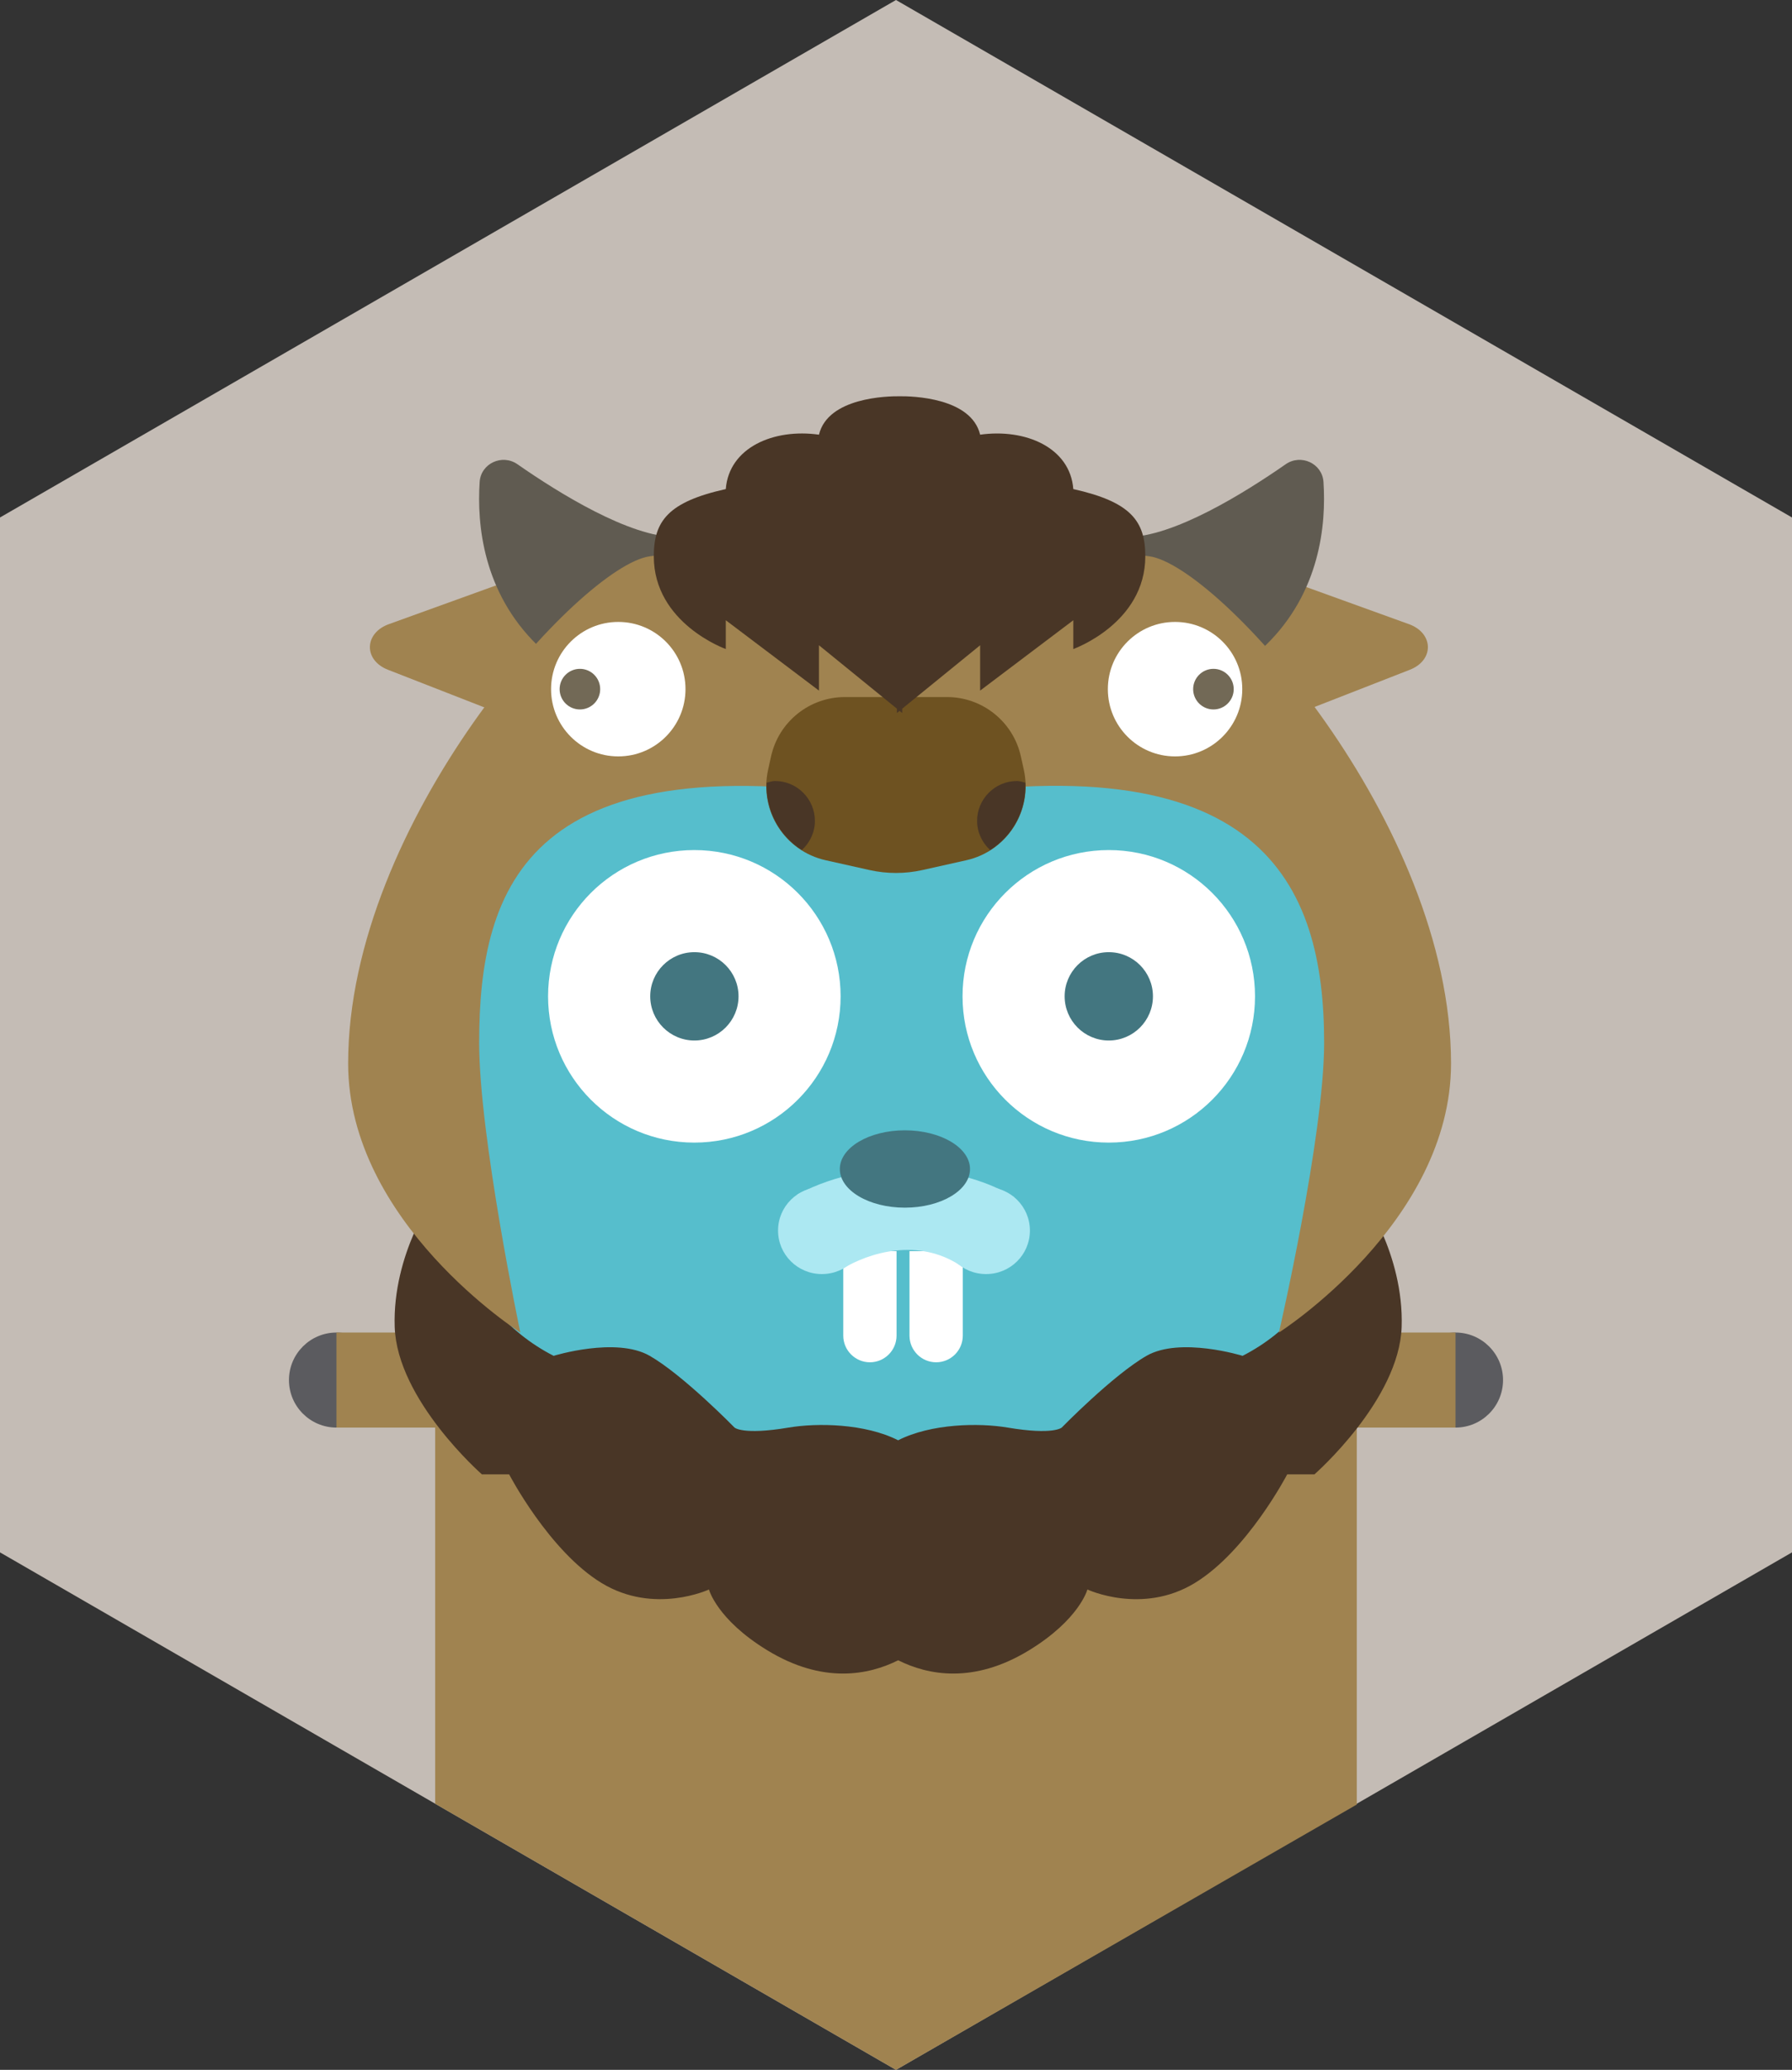 <?xml version="1.0" encoding="iso-8859-1"?>
<!-- Generator: Adobe Illustrator 22.1.0, SVG Export Plug-In . SVG Version: 6.00 Build 0)  -->
<svg version="1.1" id="Layer_1" xmlns="http://www.w3.org/2000/svg" xmlns:xlink="http://www.w3.org/1999/xlink" x="0px" y="0px"
	 viewBox="0 0 46.697 53.922" style="enable-background:new 0 0 46.697 53.922;" xml:space="preserve">
<rect x="0" y="0" width="46.697" height="53.922" fill="#333333" stroke="none"/>
<g id="hex-buffalo_x60_47x54">
	<polygon style="fill:#C4BCB5;" points="46.697,40.441 23.348,53.922 0,40.441 0,13.481 23.348,0 46.697,13.481 	"/>
	<polygon style="fill:#A08350;" points="11.34,46.989 23.348,53.922 35.356,47.01 35.356,28.819 11.34,28.819 	"/>
	<g>
		<circle style="fill:#56BECC;" cx="23.348" cy="28.818" r="12.008"/>
	</g>
	<path style="fill:#FFFFFF;" d="M21.905,25.955c0,2.105-1.706,3.811-3.812,3.811c-2.105,0-3.811-1.706-3.811-3.811
		s1.706-3.81,3.811-3.81C20.199,22.145,21.905,23.851,21.905,25.955z"/>
	<path style="fill:#FFFFFF;" d="M32.704,25.955c0,2.105-1.706,3.811-3.811,3.811c-2.105,0-3.811-1.706-3.811-3.811
		s1.706-3.81,3.811-3.81C30.998,22.145,32.704,23.851,32.704,25.955z"/>
	<path style="fill:#FFFFFF;" d="M21.974,34.794c0,0.383,0.312,0.695,0.695,0.695c0.382,0,0.694-0.311,0.694-0.695v-2.201h-1.389
		V34.794z"/>
	<path style="fill:#FFFFFF;" d="M23.7,32.593v2.201c0,0.383,0.311,0.695,0.695,0.695c0.383,0,0.694-0.311,0.694-0.695v-2.201H23.7z"
		/>
	<path style="fill:#437680;" d="M30.044,25.955c0,0.635-0.515,1.151-1.151,1.151c-0.635,0-1.15-0.517-1.15-1.151
		c0-0.635,0.515-1.15,1.15-1.15C29.529,24.805,30.044,25.32,30.044,25.955z"/>
	<path style="fill:#437680;" d="M19.245,25.955c0,0.635-0.515,1.151-1.15,1.151c-0.635,0-1.151-0.517-1.151-1.151
		c0-0.635,0.516-1.15,1.151-1.15C18.73,24.805,19.245,25.32,19.245,25.955z"/>
	<path style="fill:#5B5B5F;" d="M39.167,35.952c0,0.684-0.555,1.238-1.239,1.238c-0.682,0-1.238-0.554-1.238-1.238
		c0-0.683,0.556-1.238,1.238-1.238C38.612,34.714,39.167,35.269,39.167,35.952z"/>
	<rect x="35.14" y="34.714" style="fill:#A08350;" width="2.788" height="2.476"/>
	<path style="fill:#5B5B5F;" d="M7.53,35.952c0,0.684,0.555,1.238,1.238,1.238c0.682,0,1.238-0.554,1.238-1.238
		c0-0.683-0.556-1.238-1.238-1.238C8.085,34.714,7.53,35.269,7.53,35.952z"/>
	<rect x="8.768" y="34.714" style="fill:#A08350;" width="2.789" height="2.476"/>
	<path style="fill:#ACE8F2;" d="M26.838,32.057c0,0.628-0.51,1.134-1.142,1.134s-1.142-0.506-1.142-1.134
		c0-0.626,0.51-1.133,1.142-1.133S26.838,31.432,26.838,32.057z"/>
	<path style="fill:#ACE8F2;" d="M22.559,32.057c0,0.628-0.511,1.134-1.142,1.134c-0.631,0-1.142-0.506-1.142-1.134
		c0-0.626,0.51-1.133,1.142-1.133C22.048,30.925,22.559,31.432,22.559,32.057z"/>
	<path style="fill:#ACE8F2;" d="M21.905,33.081c0.79-0.488,2.037-0.811,3.094-0.129c1.055,0.683,1.424-1.765,1.424-1.765
		c-1.238-0.775-3.624-1.132-5.636-0.075L21.905,33.081z"/>
	<path style="fill:#437680;" d="M25.277,30.454c0,0.557-0.761,1.007-1.697,1.007c-0.936,0-1.695-0.45-1.695-1.007
		c0-0.556,0.759-1.008,1.695-1.008C24.516,29.446,25.277,29.898,25.277,30.454z"/>
	<path style="fill:#A08350;" d="M12.931,15.249l-2.77,1.001c-0.672,0.223-0.702,0.945-0.049,1.199l2.88,1.124l2.059-1.764
		L12.931,15.249z"/>
	<path style="fill:#A08350;" d="M33.917,15.249l2.77,1.001c0.672,0.223,0.702,0.945,0.049,1.199l-2.88,1.124l-2.059-1.764
		L33.917,15.249z"/>
	<path style="fill:#605B51;" d="M17.619,13.991c-1.218,0-3.074-1.158-4.135-1.897c-0.398-0.277-0.953-0.022-0.985,0.462
		c-0.073,1.109,0.087,2.873,1.506,4.254C16.245,18.991,17.619,13.991,17.619,13.991z"/>
	<path style="fill:#605B51;" d="M29.368,13.991c1.218,0,3.074-1.158,4.135-1.897c0.398-0.277,0.953-0.022,0.985,0.462
		c0.073,1.109-0.087,2.873-1.506,4.254C30.742,18.991,29.368,13.991,29.368,13.991z"/>
	<path style="fill:#493626;" d="M35.467,31.11c0,0-0.623,2.957-3.087,4.211c0,0-1.627-0.504-2.504,0
		c-0.876,0.504-2.209,1.869-2.209,1.869s-0.214,0.201-1.408,0c-0.746-0.126-1.993-0.107-2.855,0.331
		c-0.862-0.438-2.109-0.457-2.855-0.331c-1.194,0.201-1.408,0-1.408,0s-1.333-1.365-2.21-1.869c-0.876-0.504-2.504,0-2.504,0
		c-2.463-1.254-3.087-4.211-3.087-4.211s-1.117,1.548-1.055,3.456s2.272,3.842,2.272,3.842h0.71c0,0,1.04,2,2.412,2.833
		c1.372,0.833,2.795,0.167,2.795,0.167s0.206,0.781,1.519,1.583c1.452,0.887,2.644,0.645,3.412,0.261
		c0.768,0.384,1.96,0.626,3.412-0.261c1.313-0.803,1.519-1.583,1.519-1.583s1.423,0.667,2.795-0.167
		c1.372-0.833,2.412-2.833,2.412-2.833h0.71c0,0,2.21-1.934,2.272-3.842S35.467,31.11,35.467,31.11z"/>
	<path style="fill:#A08350;" d="M37.812,27.704c0-6.296-6.07-12.962-7.86-13.212c-1.485-0.207-5.113-0.414-6.311-0.479v-0.021
		c0,0-0.074,0.004-0.199,0.01c-0.125-0.007-0.199-0.01-0.199-0.01v0.021c-1.198,0.065-4.826,0.272-6.311,0.479
		c-1.79,0.25-7.86,6.917-7.86,13.212c0,4.152,4.487,7.01,4.487,7.01s-1.073-5.111-1.073-7.55c0-4.089,1.281-7.973,10.957-6.286
		c9.449-1.686,11.062,2.156,11.062,6.286c0,2.44-1.178,7.55-1.178,7.55S37.812,31.856,37.812,27.704z"/>
	<path style="fill:#6E5221;" d="M25.181,22.41l-1.145,0.256c-0.453,0.101-0.923,0.101-1.376,0l-1.145-0.256
		c-1.063-0.238-1.733-1.29-1.5-2.354l0.077-0.348c0.199-0.905,1-1.549,1.926-1.549h2.659c0.926,0,1.728,0.645,1.926,1.549
		l0.077,0.348C26.914,21.119,26.244,22.172,25.181,22.41z"/>
	<path style="fill:#493626;" d="M27.969,12.741c-0.083-1.083-1.25-1.583-2.428-1.417c-0.234-0.97-1.777-1.005-2.1-1.001
		c-0.323-0.003-1.866,0.031-2.1,1.001c-1.178-0.167-2.344,0.333-2.428,1.417c-1.5,0.333-1.876,0.833-1.876,1.75
		c0,1.75,1.876,2.417,1.876,2.417v-0.75l2.428,1.833V16.81l2.031,1.652v0.113l0.069-0.056l0.069,0.056v-0.113l2.031-1.652v1.181
		l2.428-1.833v0.75c0,0,1.876-0.667,1.876-2.417C29.845,13.575,29.469,13.075,27.969,12.741z"/>
	<path style="fill:#493626;" d="M20.195,20.346c-0.077,0-0.146,0.028-0.218,0.044c-0.033,0.715,0.326,1.38,0.918,1.755
		c0.206-0.19,0.34-0.457,0.34-0.759C21.235,20.812,20.769,20.346,20.195,20.346z"/>
	<path style="fill:#493626;" d="M25.462,21.386c0,0.302,0.134,0.569,0.34,0.759c0.592-0.374,0.951-1.039,0.917-1.755
		c-0.072-0.016-0.141-0.044-0.218-0.044C25.928,20.346,25.462,20.812,25.462,21.386z"/>
	<path style="fill:#FFFFFF;" d="M17.863,17.953c0,0.967-0.784,1.752-1.752,1.752c-0.967,0-1.751-0.784-1.751-1.752
		c0-0.967,0.784-1.751,1.751-1.751C17.079,16.202,17.863,16.985,17.863,17.953z"/>
	<path style="fill:#726956;" d="M15.64,17.953c0,0.292-0.237,0.529-0.528,0.529c-0.292,0-0.529-0.237-0.529-0.529
		c0-0.292,0.237-0.529,0.529-0.529C15.403,17.424,15.64,17.661,15.64,17.953z"/>
	<path style="fill:#FFFFFF;" d="M32.372,17.953c0,0.967-0.784,1.752-1.752,1.752c-0.967,0-1.751-0.784-1.751-1.752
		c0-0.967,0.784-1.751,1.751-1.751C31.588,16.202,32.372,16.985,32.372,17.953z"/>
	<path style="fill:#726956;" d="M32.149,17.953c0,0.292-0.237,0.529-0.528,0.529c-0.292,0-0.529-0.237-0.529-0.529
		c0-0.292,0.237-0.529,0.529-0.529C31.912,17.424,32.149,17.661,32.149,17.953z"/>
</g>
</svg>
